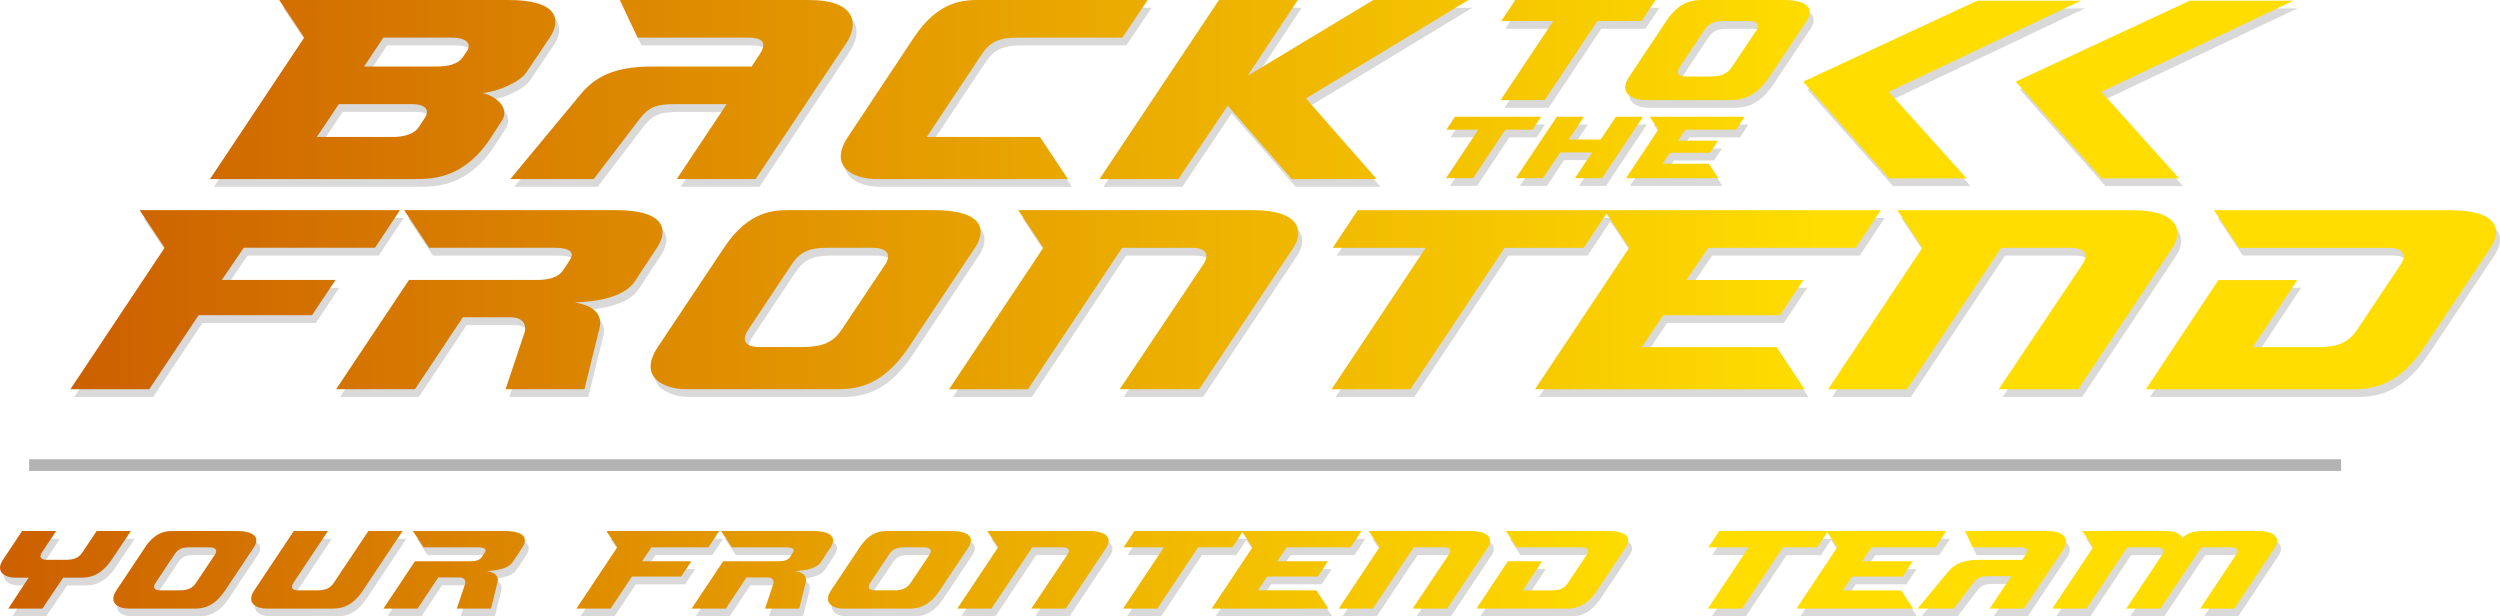 <svg xmlns="http://www.w3.org/2000/svg" height="197.96" viewBox="0 0 802.879 197.958" xmlns:xlink="http://www.w3.org/1999/xlink">
 <defs>
  <clipPath id="clipPath120">
   <path d="m88 332h594v-3h-594v3"/>
  </clipPath>
  <clipPath id="clipPath72">
   <path d="m81.52 311.57h585.04v-19.937h-585.04v19.937"/>
  </clipPath>
  <clipPath id="clipPath24">
   <path d="m99.59 448h623.23v-100h-623.23v100"/>
  </clipPath>
  <clipPath id="clipPath16">
   <path d="m0 800h800v-800h-800v800"/>
  </clipPath>
  <linearGradient x1="80.52" x2="665.57" gradientUnits="userSpaceOnUse" id="linearGradient96" xlink:href="#linearGradient48"/>
  <linearGradient x1="98.59" x2="721.83" gradientUnits="userSpaceOnUse" id="linearGradient48">
   <stop stop-color="#cc6000"/>
   <stop offset=".72" stop-color="#fd0"/>
   <stop offset=".994" stop-color="#fd0"/>
   <stop offset="1" stop-color="#fd0"/>
  </linearGradient>
 </defs>
 <g transform="matrix(1.25 0 0-1.25-100.65 562.5)">
  <g clip-path="url(#clipPath16)">
   <g clip-path="url(#clipPath24)" opacity=".15">
    <path d="m0 0l30.692 46h20.256l-12.911-19.483 32.32 19.483h24.43l-41.748-25.281 18.17-20.719h-21.802l-16.467 18.864-12.679-18.864h-20.255m-57.29 0c-5.953 0-12.447 3.17-7.344 10.823l16.931 25.514c6.417 9.663 12.988 9.663 17.01 9.663h43.06l-6.494-9.663h-26.981c-4.561 0-6.958-1.01-9.123-4.253l-14.15-21.261h29.07l7.19-10.823h-49.17m-51.34 0l12.834 19.25h-13.297c-4.871 0-6.727-.773-9.123-3.865l-11.751-15.385h-21.415l18.01 21.724c3.479 4.175 8.195 7.191 18.323 7.191h25.667l2.087 3.169c2.319 3.556-.232 4.253-3.02 4.253h-28.373l-4.562 9.663h48.552c12.447 0 12.756-6.417 9.586-11.132l-23.27-34.868h-20.256m-80.33 28.915h18.632c3.247 0 5.566.695 6.726 2.396l1 1.469c1.469 2.088-.232 3.557-3.788 3.557h-17.627l-4.948-7.422zm7.499-18.09c3.247 0 5.566 1 6.571 2.552l1.624 2.474c1.159 1.778.154 3.401-3.324 3.401h-18.865l-5.643-8.427h19.637m-47.08-10.823l24.2 36.34-6.417 9.663h58.989c12.524 0 13.606-5.02 10.514-9.663l-6.03-8.969c-1.7-2.551-7.653-5.02-11.287-5.257 3.324-.696 7.19-3.711 5.03-7.113l-2.706-4.175c-7.04-10.901-15.307-10.823-20.02-10.823h-52.26m535.27 45.831l-49.36-23.406 20-22.256h-19.924l-22.05 24.865 44.716 20.797h26.617m-54.604 0l-49.35-23.406 20-22.256h-19.924l-22.05 24.865 44.716 20.797h26.616m-95.42-19.49c2.938 0 4.537.604 5.79 2.505l6.265 9.377c.994 1.512.043 2.376-1.815 2.376h-6.524c-2.55 0-3.889-.562-5.099-2.376l-6.265-9.42c-.994-1.512-.432-2.462 1.685-2.462h5.963m-16.506-6.05c-3.327 0-6.957 1.772-4.105 6.05l9.506 14.258c3.586 5.401 7.259 5.401 9.506 5.401h20.654c7 0 7.605-2.809 5.876-5.401l-9.506-14.258c-4.02-6.05-8.04-6.05-10.672-6.05h-21.259m-37.16 0l13.525 20.308h-13.352l3.587 5.401h36.04l-3.587-5.401h-11.363l-13.525-20.308h-11.321m32.2-20.07l8.307 12.474-2.203 3.317h24.39l-2.203-3.317h-13l-1.937-2.84h10.323l-2.07-3.106h-10.297l-1.884-2.813h11.889l2.468-3.715h-23.779m-28.29 0l10.536 15.791h6.953l-3.928-5.866h8.227l3.928 5.866h6.953l-10.536-15.791h-6.953l4.432 6.635h-8.227l-4.432-6.635h-6.953m-17.942 0l8.306 12.474h-8.2l2.203 3.317h22.13l-2.202-3.317h-6.98l-8.307-12.474h-6.953m218.7-26.16l-11.442-17.241h16.622c5.257 0 7.963 1.161 10.205 4.485l11.21 16.776c1.779 2.706.232 4.253-3.092 4.253h-38.501l-6.417 9.663h60.53c12.524 0 13.607-5.03 10.514-9.663l-17.01-25.514c-7.19-10.823-14.458-10.823-19.17-10.823h-52.34l18.632 28.06h20.255m-120.53-28.06l24.2 36.34-6.416 9.663h60.3c12.447 0 12.988-5.72 10.36-9.663l-24.2-36.34h-20.41l21.492 32.08c1.933 2.861.155 4.253-2.938 4.253h-17.936l-24.2-36.34h-20.256m-75.31 0l24.2 36.34-6.416 9.663h71.05l-6.417-9.663h-37.882l-5.644-8.273h30.07l-6.03-9.05h-29.997l-5.489-8.195h34.635l7.19-10.823h-69.27m-52.27 0l24.2 36.34h-23.889l6.417 9.663h64.48l-6.416-9.663h-20.334l-24.2-36.34h-20.255m-98.27 0l24.2 36.34-6.416 9.663h60.3c12.447 0 12.988-5.72 10.359-9.663l-24.2-36.34h-20.41l21.492 32.08c1.933 2.861.155 4.253-2.938 4.253h-17.936l-24.2-36.34h-20.256zm-37.965 10.823c5.257 0 8.117 1.082 10.359 4.485l11.211 16.776c1.778 2.706.077 4.253-3.247 4.253h-11.674c-4.561 0-6.958-1-9.123-4.253l-11.211-16.854c-1.777-2.705-.772-4.407 3.02-4.407h10.669m-29.533-10.823c-5.953 0-12.447 3.17-7.345 10.823l17.01 25.514c6.417 9.663 12.988 9.663 17.01 9.663h36.954c12.525 0 13.607-5.03 10.515-9.663l-17.01-25.514c-7.19-10.823-14.38-10.823-19.1-10.823h-38.04m-89.995 0l18.709 28.06h32.78c3.247 0 5.644.696 6.88 2.551l1.701 2.629c1.392 2.088-.463 3.093-3.865 3.093h-32.32l-6.417 9.663h54.43c12.524 0 13.607-5.03 10.514-9.663l-5.643-8.582c-2.861-4.33-10.205-5.257-15.54-5.49 5.257-.772 7.267-3.324 6.417-6.648l-3.866-15.617h-20.255l4.793 14.303c.773 2.165-.232 4.174-3.556 4.174h-12.216l-12.292-18.477h-20.255m-68.27 0l24.2 36.34-6.416 9.663h66.874l-6.417-9.663h-33.708l-5.643-8.273h29.22l-6.03-9.05h-29.15l-12.678-19.02h-20.256" transform="translate(364.02 402)"/>
   </g>
  </g>
  <path d="m518.13 450c-2.248 0-5.92 0-9.507-5.401l-9.505-14.259c-2.853-4.277.777-6.05 4.104-6.05h21.259c2.636 0 6.655 0 10.673 6.05l9.505 14.259c1.729 2.592 1.124 5.401-5.875 5.401h-20.654m-6.05-17.197l6.266 9.42c1.209 1.815 2.549 2.376 5.098 2.376h6.525c1.858 0 2.808-.864 1.815-2.376l-6.266-9.376c-1.253-1.902-2.851-2.507-5.79-2.507h-5.962c-2.118 0-2.68.951-1.686 2.463m-42.26 17.197l-3.586-5.401h13.351l-13.524-20.308h11.321l13.524 20.308h11.364l3.586 5.401h-36.04zm-36.456 0l-32.32-19.482 12.912 19.482h-20.256l-30.692-46h20.255l12.678 18.864 16.468-18.864h21.802l-18.17 20.719 41.747 25.281h-24.43m-101.05 0c-4.02 0-10.592 0-17.01-9.663l-16.931-25.514c-5.103-7.653 1.392-10.823 7.345-10.823h49.17l-7.19 10.823h-29.07l14.15 21.26c2.164 3.248 4.561 4.254 9.122 4.254h26.982l6.493 9.663h-43.06m-92.54 0l4.561-9.663h28.373c2.784 0 5.335-.697 3.02-4.254l-2.088-3.169h-25.667c-10.127 0-14.843-3.01-18.323-7.19l-18.01-21.724h21.415l11.751 15.386c2.397 3.091 4.253 3.864 9.123 3.864h13.297l-12.833-19.25h20.256l23.27 34.868c3.17 4.715 2.861 11.132-9.587 11.132h-48.551m-87.52 0l6.416-9.663-24.2-36.34h52.26c4.716 0 12.988-.078 20.02 10.823l2.705 4.176c2.166 3.401-1.7 6.416-5.02 7.112 3.633.233 9.586 2.707 11.287 5.257l6.03 8.969c3.093 4.638 2.01 9.663-10.514 9.663h-58.988m26.75-9.663h17.626c3.556 0 5.257-1.469 3.788-3.557l-1-1.469c-1.159-1.701-3.478-2.397-6.726-2.397h-18.631l4.948 7.423m-11.443-17.09h18.864c3.479 0 4.484-1.623 3.324-3.401l-1.623-2.474c-1-1.547-3.324-2.552-6.572-2.552h-19.637l5.644 8.427m475.56 26.581l-44.717-20.797 22.05-24.865h19.924l-20 22.255 49.36 23.407h-26.616m-54.603 0l-44.717-20.797 22.05-24.865h19.925l-20 22.255 49.36 23.407h-26.616m-84.16-29.816l2.202-3.318-8.306-12.473h23.779l-2.468 3.715h-11.89l1.884 2.814h10.298l2.07 3.105h-10.324l1.938 2.839h13l2.202 3.318h-24.389m-8.68 0l-3.928-5.866h-8.228l3.929 5.866h-6.954l-10.535-15.791h6.952l4.433 6.635h8.227l-4.433-6.635h6.954l10.536 15.791h-6.953m-41.35 0l-2.203-3.318h8.2l-8.307-12.473h6.954l8.306 12.473h6.98l2.203 3.318h-22.13m194.98-24.02l6.417-9.663h38.501c3.324 0 4.871-1.547 3.092-4.253l-11.21-16.777c-2.242-3.323-4.949-4.484-10.205-4.484h-16.623l11.443 17.241h-20.255l-18.633-28.06h52.34c4.716 0 11.983 0 19.17 10.823l17.01 25.514c3.093 4.638 2.01 9.663-10.514 9.663h-60.53m-81.34 0l6.417-9.663-24.2-36.34h20.255l24.2 36.34h17.937c3.093 0 4.87-1.392 2.938-4.253l-21.493-32.08h20.41l24.2 36.34c2.629 3.943 2.088 9.663-10.359 9.663h-60.3m-74.15 0h-64.48l-6.417-9.663h23.889l-24.2-36.34h20.255l24.2 36.34h20.333l5.839 8.793 5.839-8.793-24.2-36.34h69.27l-7.19 10.823h-34.635l5.488 8.195h29.998l6.03 9.05h-30.07l5.644 8.273h37.882l6.418 9.663h-69.894m-151.69 0l6.416-9.663-24.2-36.34h20.257l24.2 36.34h17.937c3.093 0 4.871-1.392 2.938-4.253l-21.492-32.08h20.409l24.2 36.34c2.629 3.943 2.087 9.663-10.36 9.663h-60.3m-58.61 0c-4.02 0-10.592 0-17.01-9.663l-17.01-25.514c-5.102-7.653 1.393-10.823 7.345-10.823h38.04c4.716 0 11.906 0 19.1 10.823l17.01 25.514c3.093 4.638 2.01 9.663-10.514 9.663h-36.955m-10.824-30.769l11.211 16.853c2.164 3.248 4.561 4.253 9.122 4.253h11.675c3.323 0 5.02-1.547 3.246-4.253l-11.21-16.777c-2.242-3.402-5.102-4.484-10.36-4.484h-10.669c-3.788 0-4.792 1.702-3.01 4.408m-88.37 30.769l6.417-9.663h32.32c3.402 0 5.257-1 3.865-3.093l-1.701-2.629c-1.237-1.855-3.633-2.551-6.88-2.551h-32.78l-18.71-28.06h20.256l12.292 18.477h12.215c3.325 0 4.33-2.01 3.557-4.174l-4.794-14.303h20.256l3.866 15.617c.85 3.324-1.161 5.876-6.418 6.648 5.335.232 12.679 1.16 15.541 5.49l5.643 8.582c3.093 4.638 2.01 9.663-10.515 9.663h-54.43zm-67.961 0l6.417-9.663-24.2-36.34h20.256l12.679 19.02h29.15l6.03 9.05h-29.22l5.644 8.273h33.708l6.416 9.663h-66.874" fill="url(#linearGradient48)"/>
  <g clip-path="url(#clipPath16)">
   <g clip-path="url(#clipPath72)" opacity=".15">
    <path d="m0 0l10.487 15.749-2.781 4.188h21.948c1.944 0 3.351-.837 3.786-1.742.939.837 2.28 1.742 5.03 1.742h14.241c5.395 0 5.663-2.479 4.523-4.188l-10.454-15.749h-8.779l9.248 13.906c.771 1.173.134 1.843-1.374 1.843h-7.572l-10.522-15.749h-8.779l9.281 13.939c.771 1.14 0 1.81-1.374 1.81h-7.639l-10.489-15.749h-8.778m-16.09 0l5.563 8.344h-5.764c-2.11 0-2.915-.335-3.954-1.676l-5.093-6.668h-9.282l7.807 9.416c1.508 1.81 3.552 3.116 7.942 3.116h11.125l.905 1.374c1 1.541-.1 1.843-1.308 1.843h-12.296l-1.978 4.188h21.04c5.396 0 5.529-2.781 4.155-4.825l-10.09-15.11h-8.779m-49.661 0l10.487 15.749-2.781 4.188h30.795l-2.781-4.188h-16.419l-2.447-3.586h13.03l-2.614-3.92h-13l-2.38-3.552h15.01l3.117-4.691h-30.02m-22.755 0l10.487 15.749h-10.353l2.781 4.188h27.945l-2.78-4.188h-8.813l-10.488-15.749h-8.779m-42.593 12.163l-4.96-7.472h7.205c2.279 0 3.452.502 4.423 1.944l4.859 7.271c.77 1.173.1 1.843-1.34 1.843h-16.688l-2.781 4.188h26.24c5.428 0 5.898-2.177 4.557-4.188l-7.371-11.06c-3.117-4.691-6.267-4.691-8.311-4.691h-22.685l8.08 12.163h8.779zm-52.24-12.163l10.487 15.749-2.781 4.188h26.14c5.394 0 5.63-2.479 4.49-4.188l-10.488-15.749h-8.846l9.316 13.906c.836 1.24.066 1.843-1.274 1.843h-7.774l-10.489-15.749h-8.778m-32.641 0l10.489 15.749-2.781 4.188h30.794l-2.781-4.188h-16.42l-2.445-3.586h13.03l-2.613-3.92h-13l-2.38-3.552h15.01l3.116-4.691h-30.02m-22.753 0l10.488 15.749h-10.354l2.782 4.188h27.945l-2.78-4.188h-8.813l-10.489-15.749h-8.779m-42.592 0l10.489 15.749-2.782 4.188h26.14c5.395 0 5.629-2.479 4.49-4.188l-10.489-15.749h-8.846l9.316 13.906c.838 1.24.067 1.843-1.274 1.843h-7.774l-10.487-15.749h-8.78m-16.454 4.691c2.278 0 3.518.469 4.49 1.944l4.858 7.271c.771 1.173.034 1.843-1.407 1.843h-5.059c-1.978 0-3.02-.436-3.955-1.843l-4.858-7.304c-.771-1.173-.335-1.911 1.307-1.911h4.624m-12.801-4.691c-2.58 0-5.395 1.374-3.183 4.691l7.372 11.06c2.781 4.188 5.629 4.188 7.372 4.188h16.02c5.428 0 5.897-2.177 4.557-4.188l-7.372-11.06c-3.116-4.691-6.232-4.691-8.277-4.691h-16.486m-39.01 0l8.109 12.163h14.207c1.408 0 2.447.302 2.983 1.107l.737 1.138c.603.905-.201 1.341-1.676 1.341h-14.01l-2.781 4.188h23.59c5.428 0 5.897-2.177 4.557-4.188l-2.446-3.72c-1.24-1.876-4.423-2.278-6.735-2.379 2.278-.335 3.15-1.44 2.781-2.881l-1.675-6.769h-8.78l2.078 6.199c.335.939-.101 1.81-1.542 1.81h-5.294l-5.328-8.01h-8.779m-29.59 0l10.488 15.749-2.781 4.188h28.985l-2.782-4.188h-14.609l-2.446-3.586h12.666l-2.614-3.92h-12.632l-5.496-8.243h-8.779m-49.596 0l8.109 12.163h14.208c1.407 0 2.446.302 2.982 1.107l.738 1.138c.603.905-.202 1.341-1.676 1.341h-14.01l-2.781 4.188h23.59c5.428 0 5.898-2.177 4.557-4.188l-2.446-3.72c-1.239-1.876-4.423-2.278-6.735-2.379 2.279-.335 3.15-1.44 2.781-2.881l-1.675-6.769h-8.779l2.077 6.199c.335.939-.1 1.81-1.541 1.81h-5.295l-5.327-8.01h-8.78m-29.992 0c-2.58 0-5.395 1.374-3.183 4.691l10.153 15.246h8.779l-8.88-13.335c-.771-1.173-.369-1.911 1.307-1.911h4.59c2.279 0 3.519.469 4.491 1.944l8.879 13.302h8.779l-10.152-15.246c-3.117-4.691-6.233-4.691-8.277-4.691h-16.486m-22.62 4.691c2.278 0 3.518.469 4.489 1.944l4.859 7.271c.771 1.173.034 1.843-1.407 1.843h-5.06c-1.977 0-3.02-.436-3.954-1.843l-4.858-7.304c-.771-1.173-.335-1.911 1.306-1.911h4.625m-12.801-4.691c-2.58 0-5.395 1.374-3.183 4.691l7.372 11.06c2.781 4.188 5.629 4.188 7.372 4.188h16.02c5.428 0 5.897-2.177 4.557-4.188l-7.372-11.06c-3.116-4.691-6.232-4.691-8.276-4.691h-16.487m-8.245 19.937h8.779l-4.892-7.304c-3.116-4.658-6.266-4.692-8.31-4.692h-4.189l-5.361-7.941h-8.745l5.227 7.941h-3.351c-2.581 0-5.429 1.374-3.184 4.692l4.859 7.304h8.746l-3.652-5.495c-.771-1.172-.336-1.91 1.306-1.91h4.624c2.279 0 3.519.469 4.49 1.944l3.653 5.461" transform="translate(608.79 291.63)"/>
   </g>
  </g>
  <path d="m646.26 313.57c-2.747 0-4.088-.906-5.03-1.743-.436.905-1.842 1.743-3.785 1.743h-21.949l2.781-4.189-10.487-15.749h8.778l10.489 15.749h7.639c1.374 0 2.145-.67 1.374-1.81l-9.281-13.939h8.779l10.522 15.749h7.572c1.508 0 2.144-.67 1.374-1.843l-9.248-13.906h8.779l10.455 15.749c1.139 1.709.871 4.189-4.524 4.189h-14.241m-60.887 0l1.978-4.189h12.297c1.207 0 2.312-.302 1.307-1.843l-.905-1.374h-11.125c-4.39 0-6.434-1.306-7.941-3.116l-7.808-9.416h9.282l5.093 6.668c1.039 1.34 1.844 1.676 3.954 1.676h5.764l-5.563-8.344h8.78l10.09 15.11c1.374 2.044 1.24 4.826-4.155 4.826h-21.04m-35.22 0h-27.945l-2.781-4.189h10.353l-10.487-15.749h8.78l10.487 15.749h8.813l2.581 3.888 2.582-3.888-10.488-15.749h30.02l-3.117 4.691h-15.01l2.38 3.552h13l2.614 3.92h-13.03l2.447 3.586h16.419l2.781 4.189h-30.396m-82.74 0l2.781-4.189h16.688c1.44 0 2.11-.67 1.34-1.843l-4.859-7.271c-.971-1.442-2.145-1.944-4.423-1.944h-7.205l4.96 7.472h-8.779l-8.08-12.163h22.685c2.044 0 5.194 0 8.311 4.691l7.371 11.06c1.341 2.01.871 4.189-4.557 4.189h-26.24m-35.25 0l2.781-4.189-10.487-15.749h8.778l10.489 15.749h7.774c1.34 0 2.11-.604 1.273-1.843l-9.315-13.906h8.846l10.488 15.749c1.14 1.709.905 4.189-4.49 4.189h-26.14m-32.24 0h-27.945l-2.781-4.189h10.354l-10.488-15.749h8.779l10.489 15.749h8.812l2.581 3.888 2.581-3.888-10.489-15.749h30.02l-3.116 4.691h-15.01l2.38 3.552h13l2.613 3.92h-13.03l2.446 3.586h16.419l2.781 4.189h-30.395m-65.745 0l2.782-4.189-10.489-15.749h8.779l10.488 15.749h7.774c1.34 0 2.112-.604 1.274-1.843l-9.316-13.906h8.847l10.488 15.749c1.139 1.709.905 4.189-4.491 4.189h-26.14m-25.401 0c-1.743 0-4.591 0-7.372-4.189l-7.372-11.06c-2.211-3.318.603-4.691 3.183-4.691h16.487c2.043 0 5.16 0 8.276 4.691l7.372 11.06c1.34 2.01.871 4.189-4.558 4.189h-16.02m-4.692-13.336l4.859 7.304c.938 1.407 1.978 1.843 3.955 1.843h5.059c1.441 0 2.178-.67 1.407-1.843l-4.858-7.271c-.972-1.475-2.212-1.944-4.49-1.944h-4.624c-1.643 0-2.078.738-1.308 1.911m-38.3 13.336l2.781-4.189h14.01c1.474 0 2.278-.436 1.675-1.341l-.738-1.138c-.535-.805-1.574-1.107-2.981-1.107h-14.209l-8.108-12.163h8.779l5.328 8.01h5.295c1.441 0 1.876-.87 1.54-1.809l-2.077-6.199h8.78l1.675 6.768c.369 1.442-.503 2.547-2.781 2.882 2.312.101 5.495.503 6.735 2.379l2.446 3.72c1.34 2.01.871 4.189-4.557 4.189h-23.59zm-29.456 0l2.782-4.189-10.489-15.749h8.78l5.494 8.243h12.633l2.614 3.92h-12.666l2.446 3.586h14.609l2.781 4.189h-28.984m-49.73 0l2.781-4.189h14.01c1.474 0 2.279-.436 1.676-1.341l-.738-1.138c-.536-.805-1.575-1.107-2.982-1.107h-14.207l-8.109-12.163h8.778l5.328 8.01h5.295c1.441 0 1.877-.87 1.542-1.809l-2.078-6.199h8.779l1.675 6.768c.369 1.442-.502 2.547-2.781 2.882 2.312.101 5.496.503 6.736 2.379l2.445 3.72c1.341 2.01.871 4.189-4.557 4.189h-23.59m-11.429 0l-8.879-13.303c-.972-1.475-2.211-1.944-4.49-1.944h-4.591c-1.676 0-2.077.738-1.307 1.911l8.879 13.336h-8.778l-10.153-15.247c-2.212-3.318.603-4.691 3.182-4.691h16.487c2.044 0 5.16 0 8.277 4.691l10.153 15.247h-8.78m-49.996 0c-1.743 0-4.591 0-7.372-4.189l-7.371-11.06c-2.213-3.318.603-4.691 3.182-4.691h16.487c2.044 0 5.16 0 8.276 4.691l7.372 11.06c1.34 2.01.872 4.189-4.557 4.189h-16.02m-4.691-13.336l4.859 7.304c.938 1.407 1.976 1.843 3.953 1.843h5.06c1.441 0 2.178-.67 1.407-1.843l-4.858-7.271c-.972-1.475-2.212-1.944-4.49-1.944h-4.624c-1.642 0-2.078.738-1.307 1.911m-15.11 13.336l-3.652-5.462c-.972-1.476-2.212-1.944-4.491-1.944h-4.623c-1.643 0-2.078.738-1.307 1.91l3.652 5.496h-8.745l-4.859-7.306c-2.246-3.317.603-4.69 3.183-4.69h3.351l-5.228-7.942h8.747l5.361 7.942h4.188c2.043 0 5.194.032 8.31 4.69l4.892 7.306h-8.779z" fill="url(#linearGradient96)"/>
  <g clip-path="url(#clipPath16)">
   <g clip-path="url(#clipPath120)" opacity=".3">
    <path d="m0 0h594" fill="none" stroke="#000" stroke-width="3" stroke-miterlimit="10" transform="translate(88 330.5)"/>
   </g>
  </g>
 </g>
</svg>
